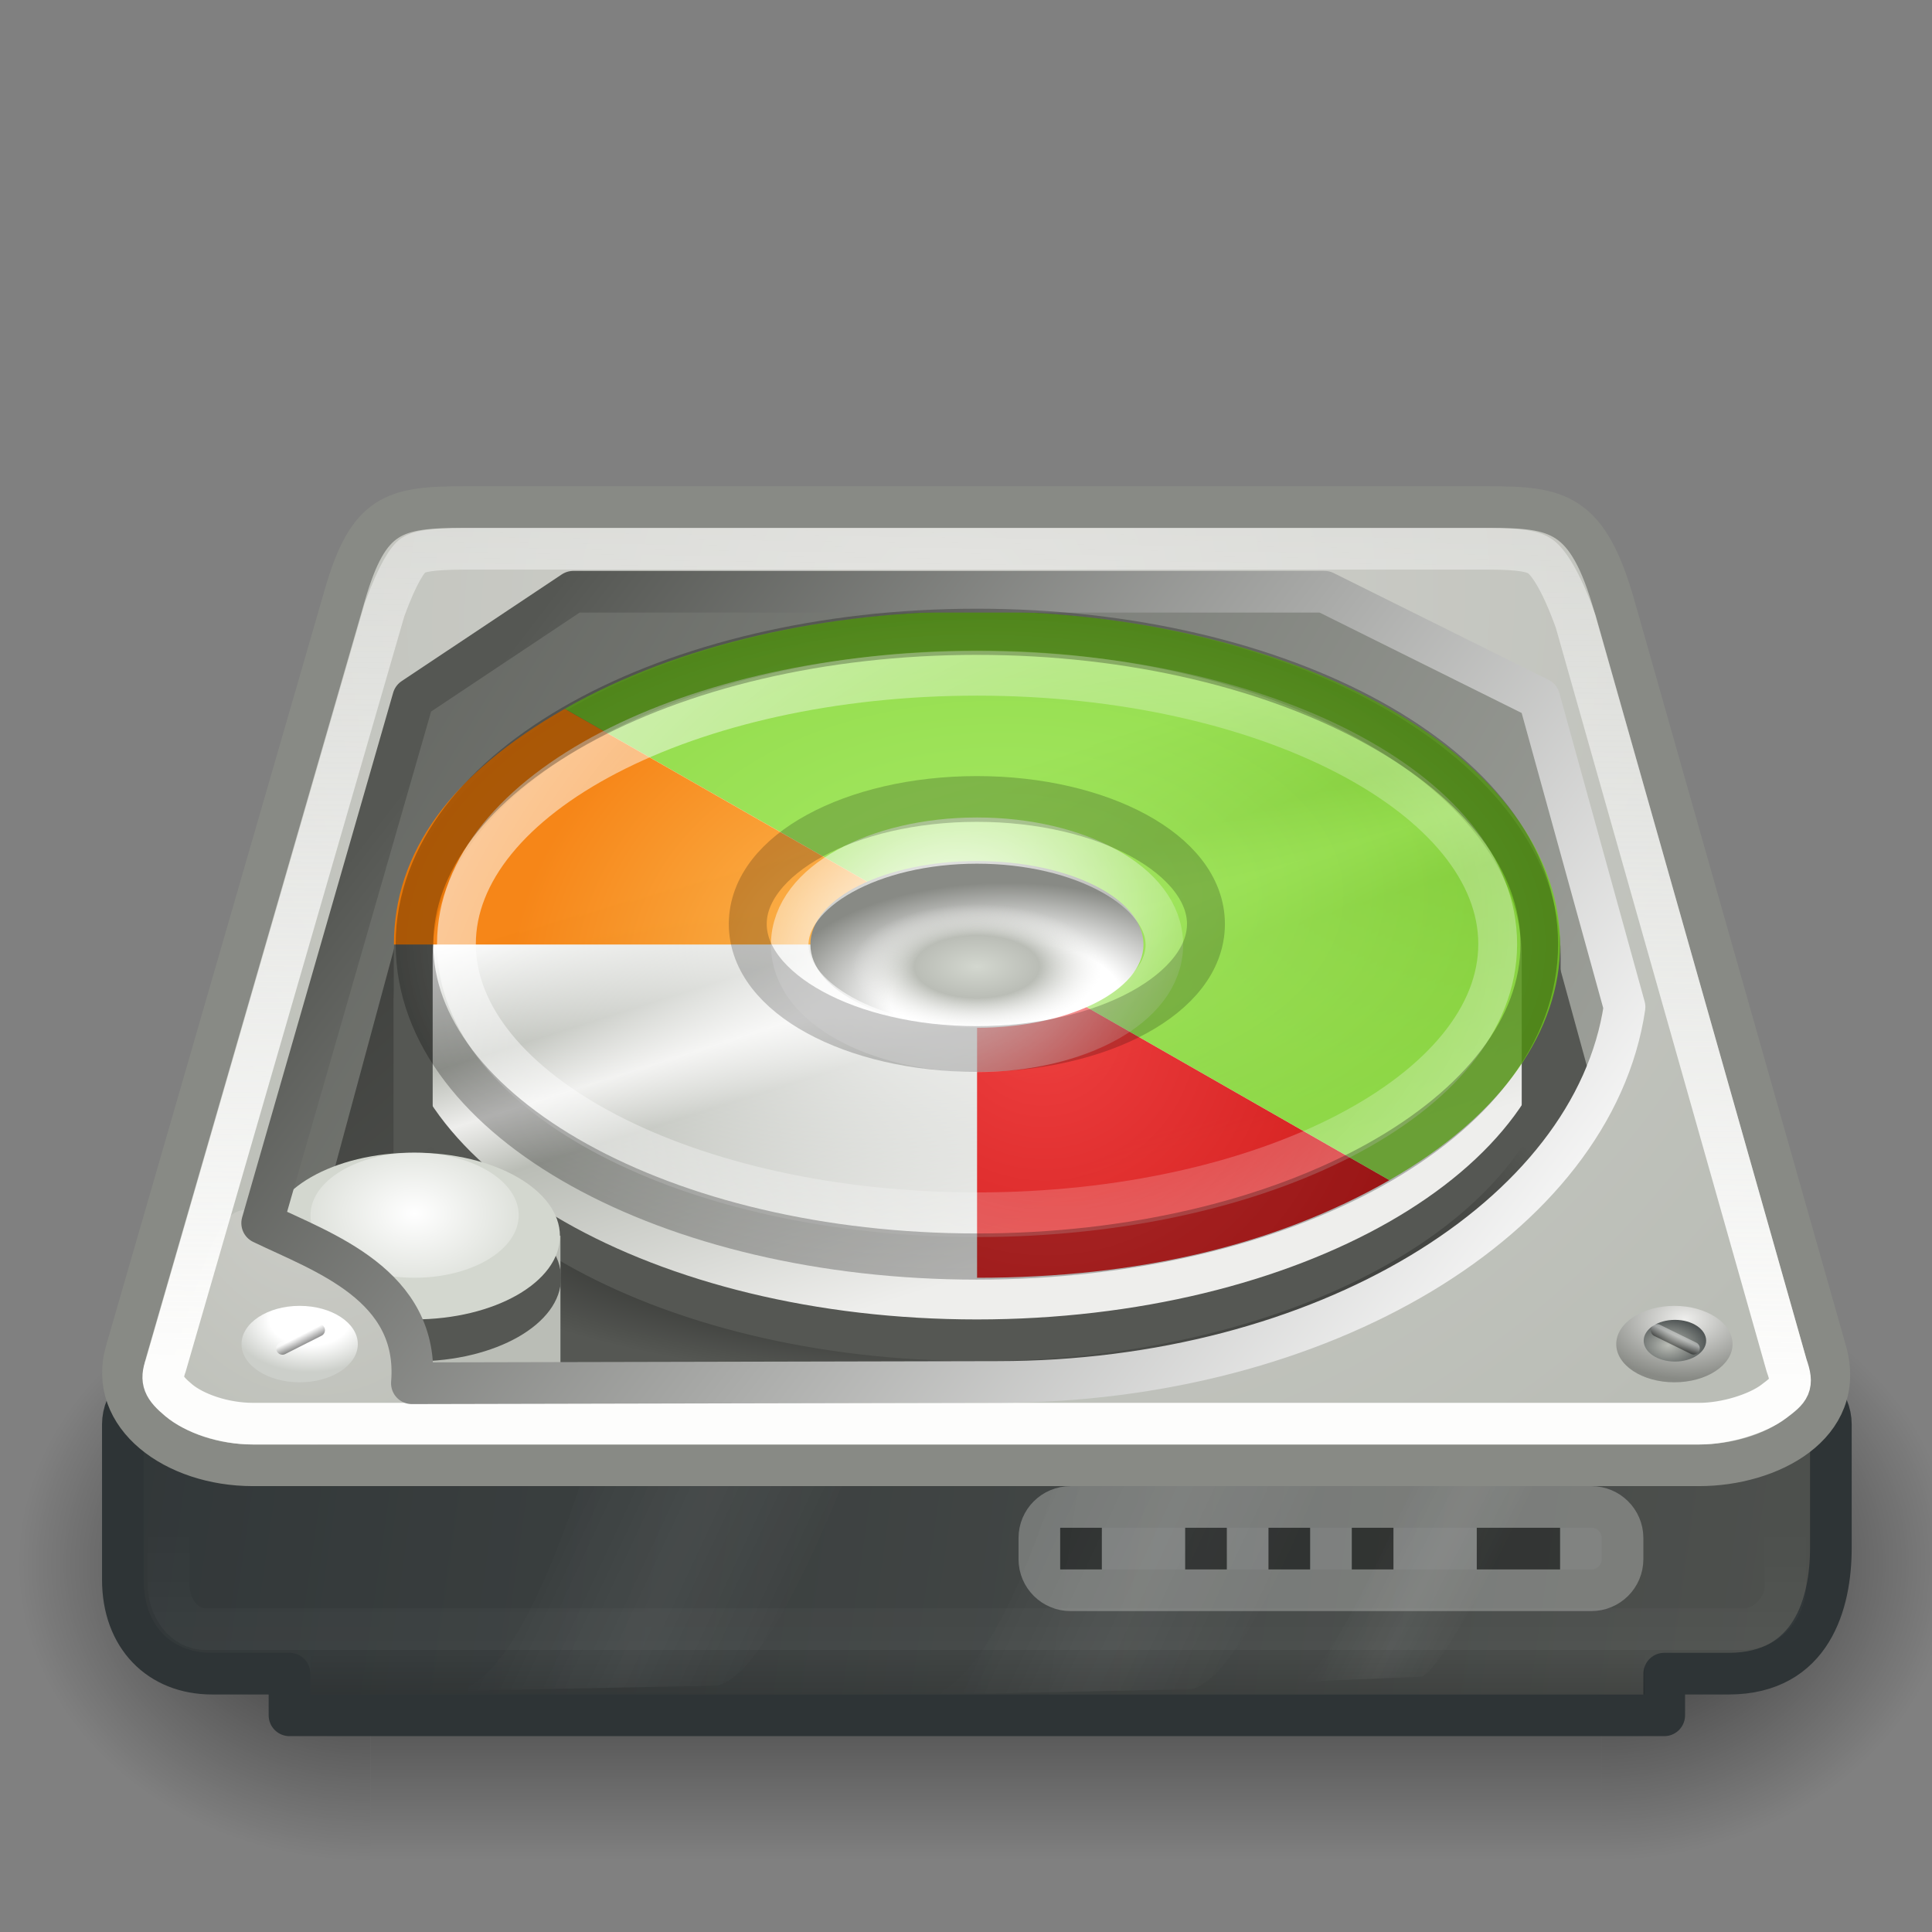 <?xml version="1.0" encoding="UTF-8"?>
<svg width="16" height="16" version="1.1" xmlns="http://www.w3.org/2000/svg" xmlns:cc="http://creativecommons.org/ns#" xmlns:dc="http://purl.org/dc/elements/1.1/" xmlns:rdf="http://www.w3.org/1999/02/22-rdf-syntax-ns#" xmlns:xlink="http://www.w3.org/1999/xlink">
	<rect width="100%" height="100%" fill="#808080" stroke="none"/>
	<defs>
		<linearGradient id="linearGradient2886">
			<stop offset="0"/>
			<stop stop-opacity="0" offset="1"/>
		</linearGradient>
		<linearGradient id="linearGradient2909">
			<stop stop-color="#fff" stop-opacity="0" offset="0"/>
			<stop stop-color="#fff" offset=".5"/>
			<stop stop-color="#fff" stop-opacity="0" offset="1"/>
		</linearGradient>
		<linearGradient id="linearGradient8613">
			<stop stop-color="#babdb6" offset="0"/>
			<stop stop-color="#2e3436" offset="1"/>
		</linearGradient>
		<linearGradient id="linearGradient8710">
			<stop offset="0"/>
			<stop stop-color="#fff" offset="1"/>
		</linearGradient>
		<linearGradient id="linearGradient2907" x1="21.938" x2="21.938" y1="39" y2="37.996" gradientUnits="userSpaceOnUse">
			<stop offset="0"/>
			<stop stop-opacity="0" offset="1"/>
		</linearGradient>
		<linearGradient id="linearGradient2915" x1="40.617" x2="40.711" y1="30.555" y2="30.359" gradientTransform="rotate(-52.924 24.266 63.625)" gradientUnits="userSpaceOnUse" xlink:href="#linearGradient8710"/>
		<linearGradient id="linearGradient2917" x1="40.617" x2="40.711" y1="30.555" y2="30.359" gradientUnits="userSpaceOnUse" xlink:href="#linearGradient8710"/>
		<radialGradient id="radialGradient2927" cx="7.518" cy="30.574" r=".531" gradientTransform="matrix(1.663,0,0,1.614,-4.989,-18.656)" gradientUnits="userSpaceOnUse" xlink:href="#linearGradient8613"/>
		<radialGradient id="radialGradient2929" cx="7.534" cy="30.308" r=".531" gradientTransform="matrix(1.569,0,0,1.523,-4.289,-15.921)" gradientUnits="userSpaceOnUse">
			<stop stop-color="#eeeeec" offset="0"/>
			<stop stop-color="#888a85" offset="1"/>
		</radialGradient>
		<linearGradient id="linearGradient2937" x1="24.749" x2="24.999" y1="35.355" y2="14.998" gradientTransform="matrix(1 0 0 .996 0 -3.931)" gradientUnits="userSpaceOnUse">
			<stop stop-color="#fdfdfc" offset="0"/>
			<stop stop-color="#fff" stop-opacity=".371" offset="1"/>
		</linearGradient>
		<radialGradient id="radialGradient2941" cx="7.519" cy="30.304" r=".531" gradientTransform="matrix(1.39,0,0,1.349,-2.92,-10.638)" gradientUnits="userSpaceOnUse">
			<stop stop-color="#fff" offset="0"/>
			<stop stop-color="#fff" offset=".5"/>
			<stop stop-color="#cccfca" offset="1"/>
		</radialGradient>
		<radialGradient id="radialGradient2945" cx="25.252" cy="16.48" r="21.98" gradientTransform="matrix(1.033 -.596 .575 .996 -12.235 11.554)" gradientUnits="userSpaceOnUse">
			<stop stop-color="#d0d0cb" offset="0"/>
			<stop stop-color="#babdb6" offset="1"/>
		</radialGradient>
		<linearGradient id="linearGradient2947" x1="53.813" x2="-2.814" y1="43.573" y2="35.5" gradientTransform="translate(0,50)" gradientUnits="userSpaceOnUse">
			<stop stop-color="#555753" offset="0"/>
			<stop stop-color="#2e3436" offset="1"/>
		</linearGradient>
		<linearGradient id="linearGradient2949" x1="12.5" x2="12.5" y1="43.188" y2="34.046" gradientUnits="userSpaceOnUse">
			<stop stop-color="#fff" offset="0"/>
			<stop stop-color="#fff" stop-opacity="0" offset="1"/>
		</linearGradient>
		<linearGradient id="linearGradient2951" x1="15.335" x2="20.329" y1="33.062" y2="36.377" gradientTransform="matrix(1,0,0,1.423,10.5,-14.957)" gradientUnits="userSpaceOnUse" xlink:href="#linearGradient2909"/>
		<linearGradient id="linearGradient2953" x1="15.335" x2="20.329" y1="33.062" y2="36.377" gradientTransform="matrix(1 0 0 1.423 -.875 -15.046)" gradientUnits="userSpaceOnUse" xlink:href="#linearGradient2909"/>
		<linearGradient id="linearGradient2955" x1="15.335" x2="20.329" y1="33.062" y2="36.377" gradientTransform="matrix(.46 0 -.391 1.37 40.625 -13.299)" gradientUnits="userSpaceOnUse" xlink:href="#linearGradient2909"/>
		<radialGradient id="radialGradient2957" cx="0" cy="17" r="2" gradientTransform="matrix(4.096,0,0,3.101,-9.539,-94.543)" gradientUnits="userSpaceOnUse" xlink:href="#linearGradient2886"/>
		<radialGradient id="radialGradient2959" cx="0" cy="17" r="2" gradientTransform="matrix(4.096,0,0,3.101,38.21,-10.9)" gradientUnits="userSpaceOnUse" xlink:href="#linearGradient2886"/>
		<linearGradient id="linearGradient2961" x1="9.899" x2="9.899" y1="20" y2="13.979" gradientTransform="matrix(2.048,0,0,2.067,1.348,6.674)" gradientUnits="userSpaceOnUse">
			<stop stop-opacity="0" offset="0"/>
			<stop offset=".5"/>
			<stop stop-opacity="0" offset="1"/>
		</linearGradient>
		<linearGradient id="linearGradient3794" x1="35.723" x2="11.953" y1="33.222" y2="14.983" gradientTransform="translate(0,3.001)" gradientUnits="userSpaceOnUse">
			<stop stop-color="#fff" offset="0"/>
			<stop stop-color="#555753" offset="1"/>
		</linearGradient>
		<linearGradient id="linearGradient3802" x1="50.506" x2="2.4" y1="37.469" y2="8.448" gradientTransform="translate(0,3.001)" gradientUnits="userSpaceOnUse">
			<stop stop-color="#babdb6" offset="0"/>
			<stop stop-color="#555753" offset="1"/>
		</linearGradient>
		<linearGradient id="linearGradient3810" x1="8.094" x2="20.502" y1="13.796" y2="29.456" gradientTransform="matrix(1.003 0 0 1.069 -.118 -1.915)" gradientUnits="userSpaceOnUse">
			<stop stop-color="#2f302e" offset="0"/>
			<stop stop-color="#555753" offset="1"/>
		</linearGradient>
		<radialGradient id="radialGradient3884" cx="25.252" cy="16.48" r="21.98" gradientTransform="matrix(.3 -.255 .167 .426 -2.086 27.056)" gradientUnits="userSpaceOnUse">
			<stop stop-color="#d0d0cb" offset="0"/>
			<stop stop-color="#babdb6" offset="1"/>
		</radialGradient>
		<radialGradient id="radialGradient3915" cx="7.625" cy="30.578" r=".531" gradientTransform="matrix(1.351,-3.7919e-6,1.1741e-6,1.577,-2.678,-17.629)" gradientUnits="userSpaceOnUse">
			<stop stop-color="#fff" offset="0"/>
			<stop stop-color="#fff" stop-opacity="0" offset="1"/>
		</radialGradient>
		<radialGradient id="radialGradient4006" cx="7.519" cy="30.304" r=".531" gradientTransform="matrix(1.39,0,0,1.349,-2.92,-10.638)" gradientUnits="userSpaceOnUse">
			<stop stop-color="#fff" offset="0"/>
			<stop stop-color="#fff" offset=".5"/>
			<stop stop-color="#888a85" offset="1"/>
		</radialGradient>
		<radialGradient id="radialGradient4014" cx="7.625" cy="30.578" r=".531" gradientTransform="matrix(1 -3.5855e-7 9.2354e-8 .971 4.6991e-7 .899)" gradientUnits="userSpaceOnUse">
			<stop stop-color="#d3d7cf" offset="0"/>
			<stop stop-color="#babdb6" offset=".5"/>
			<stop stop-color="#eeeeec" stop-opacity="0" offset="1"/>
		</radialGradient>
		<radialGradient id="radialGradient4024" cx="21.885" cy="21.092" r="10.683" gradientTransform="matrix(.686 -.921 1.445 .713 -25.656 33.737)" gradientUnits="userSpaceOnUse">
			<stop stop-color="#fff" stop-opacity="0" offset="0"/>
			<stop stop-color="#fff" offset="1"/>
		</radialGradient>
		<radialGradient id="radialGradient4044" cx="23.571" cy="22.566" r="11.155" gradientTransform="matrix(1 0 0 .612 0 8.753)" gradientUnits="userSpaceOnUse">
			<stop stop-color="#8ae234" offset="0"/>
			<stop stop-color="#73d216" offset="1"/>
		</radialGradient>
		<radialGradient id="radialGradient4052" cx="25.526" cy="26.024" r="6.535" gradientTransform="matrix(.523 -.913 1.025 .675 -12.879 29.478)" gradientUnits="userSpaceOnUse">
			<stop stop-color="#fcaf3e" offset="0"/>
			<stop stop-color="#f57900" offset="1"/>
		</radialGradient>
		<radialGradient id="radialGradient4060" cx="21.366" cy="28.457" r="4.621" gradientTransform="matrix(1.154,-1.605,1.463,1.208,-43.596,25.552)" gradientUnits="userSpaceOnUse">
			<stop stop-color="#ef2929" offset="0"/>
			<stop stop-color="#c00" offset="1"/>
		</radialGradient>
		<radialGradient id="radialGradient4068" cx="22.519" cy="27.786" r="10.337" gradientTransform="matrix(1 0 0 .452 0 15.22)" gradientUnits="userSpaceOnUse">
			<stop stop-color="#fff" offset="0"/>
			<stop stop-color="#fff" stop-opacity="0" offset="1"/>
		</radialGradient>
		<radialGradient id="radialGradient4088" cx="24.691" cy="23.189" r="10.683" gradientTransform="matrix(.686 -.921 1.445 .713 -25.656 33.737)" gradientUnits="userSpaceOnUse">
			<stop stop-color="#fff" offset="0"/>
			<stop stop-color="#fff" stop-opacity="0" offset="1"/>
		</radialGradient>
		<radialGradient id="radialGradient4098" cx="24" cy="30.266" r="14" gradientTransform="matrix(1 0 0 .305 0 21.044)" gradientUnits="userSpaceOnUse">
			<stop offset="0"/>
			<stop stop-opacity="0" offset="1"/>
		</radialGradient>
		<linearGradient id="linearGradient4141" x1="19.679" x2="23.185" y1="20.903" y2="32.097" gradientUnits="userSpaceOnUse">
			<stop stop-color="#fff" offset="0"/>
			<stop stop-color="#babdb6" offset=".25"/>
			<stop stop-color="#eeeeec" offset=".375"/>
			<stop stop-color="#babdb6" offset=".5"/>
			<stop stop-color="#eeeeec" offset="1"/>
		</linearGradient>
	</defs>
	<g transform="matrix(.345 0 0 .345 -109.9 -14.948)">
		<g transform="matrix(1.031,0,0,1.151,317.61,32.717)" opacity=".7">
			<path transform="scale(-1)" d="m-9.539-48.024h8.192v12.405h-8.192z" fill="url(#radialGradient2957)"/>
			<path d="m38.21 35.619h8.192v12.405h-8.192z" fill="url(#radialGradient2959)"/>
			<path d="m9.539 35.619h28.671v12.405h-28.671z" fill="url(#linearGradient2961)"/>
		</g>
		<g transform="translate(318,-3.996)">
			<path d="m4.518 80.5h38.964c.564 0 1.018.454 1.018 1.018v2.963c0 1.316-.45 3.018-2.456 3.018l-1.544-1.3e-5v1h-33v-1l-1.857 1.3e-5c-1.271 0-2.143-.885-2.143-2.256v-3.726c0-.564.454-1.018 1.018-1.018z" color="#000000" fill="url(#linearGradient2947)" stroke="#2e3436" stroke-dashoffset="1.4" stroke-linecap="square" stroke-linejoin="round"/>
			<path transform="translate(0,50)" d="m4.594 31.594v3.73c0 .6.376 1.105.886 1.105h36.946c.512 0 .98-.507.98-1.016v-3.818h-38.812z" color="#000000" fill="none" opacity=".1" stroke="url(#linearGradient2949)" stroke-dashoffset="1.4" stroke-linecap="square"/>
			<g transform="translate(0,50)" fill-rule="evenodd" opacity=".5">
				<path d="m26.145 32.089s-1.503 5.534-3.226 5.911l6.231-.126c1.387-.317 3.359-5.785 3.359-5.785h-6.364z" fill="url(#linearGradient2951)" opacity=".11"/>
				<path d="m14.77 32s-1.503 5.534-3.226 5.911l6.231-.126c1.387-.317 3.359-5.785 3.359-5.785h-6.364z" fill="url(#linearGradient2953)" opacity=".11"/>
				<path d="m34.886 32s-2.212 5.329-3.108 5.692l2.9-.121c.725-.306 3.135-5.571 3.135-5.571z" fill="url(#linearGradient2955)" opacity=".11"/>
			</g>
		</g>
		<path transform="translate(318,45.001)" d="m11.693 10.499h24.573c1.684 0 2.397.117 3.04 2.385l5.074 17.881c.501 1.766-1.356 2.735-3.04 2.735h-34.722c-1.868 0-3.489-1.181-3.04-2.735l5.25-18.153c.568-1.965 1.18-2.113 2.864-2.113z" fill="url(#radialGradient2945)" stroke="#888a85" stroke-linecap="round"/>
		<path transform="translate(318,42)" d="m14.312 15.531-3.844 2.562-3.625 12.594c1.447.7 3.789 1.478 3.594 3.844h2.062v-4.031c2.737 2.435 7.088 4 12 4 7.778 0 14.19-3.945 14.938-9h.219l-2.156-7.406-5.156-2.562h-18.031z" color="#000000" fill="url(#linearGradient3802)"/>
		<path transform="translate(318,42)" d="m14.25 20-3.875 2.75-2.375 8.781c1.246.671 2.489 1.591 2.344 3.469l14.156-.5c6.703 0 12.39-2.923 14.312-6.969l-1.312-4.781-5.188-2.75h-18.062z" color="#000000" fill="url(#linearGradient3810)"/>
		<path transform="matrix(.967 0 0 .975 318.8 42.873)" d="m24 16c-7.728 0-14 3.584-14 8v8.812c.305.464.496 1.01.438 1.719l14.062-.031c5.855 0 10.996-2.239 13.5-5.5v-5c0-4.416-6.272-8-14-8z" color="#000000" fill="url(#linearGradient4141)" stroke="#555753" stroke-width=".966"/>
		<path transform="translate(318,42)" d="m10 25v7.812c.305.464.496 1.01.438 1.719l14.062-.031c5.855 0 10.996-2.239 13.5-5.5v-4c0 4.416-6.272 8-14 8s-14-3.584-14-8z" color="#000000" fill="#555753"/>
		<path transform="translate(318,42)" d="m10 26v6.812c.305.464.496 1.01.438 1.719l14.062-.031c5.855 0 10.996-2.239 13.5-5.5v-3c0 4.416-6.272 8-14 8s-14-3.584-14-8z" color="#000000" fill="url(#radialGradient4098)"/>
		<path transform="matrix(1.401,0,0,1.076,312.53,39.417)" d="m10.33 31.203h3.57v3.716h-3.57z" color="#000000" fill="#babdb6"/>
		<path transform="matrix(.339 0 0 .428 320.88 62.113)" d="m32.856 27.786c0 2.58-4.631 4.675-10.337 4.675-5.706 0-10.337-2.094-10.337-4.675s4.631-4.675 10.337-4.675c5.706 0 10.337 2.094 10.337 4.675z" color="#000000" fill="#555753"/>
		<path transform="matrix(6.588,0,0,-3.879,278.26,191.61)" d="m8.156 30.578c0 .285-.238.516-.531.516s-.531-.231-.531-.516.238-.516.531-.516.531.231.531.516z" color="#000000" fill="#d3d7cf"/>
		<path transform="matrix(4.706,0,0,-2.909,292.62,161.45)" d="m8.156 30.578c0 .285-.238.516-.531.516s-.531-.231-.531-.516.238-.516.531-.516.531.231.531.516z" color="#000000" fill="url(#radialGradient3915)"/>
		<path transform="translate(318,42)" d="m7.5 31c-1.468-1.317-1.681-.694-2.851 3.173.354 1.722 1.83 1.426 3.351 1.827 1.656 0 3.176.04 2.737-1.766-.521-1.556-1.674-2.773-3.237-3.234z" color="#000000" fill="url(#radialGradient3884)"/>
		<path transform="translate(318,45.001)" d="m11.688 11.5c-.803 0-1.097.071-1.219.156-.122.085-.358.402-.688 1.307l-5.25 18.138c-.134.367-.055.534.312.84.367.306 1.067.56 1.781.56h34.719c.64 0 1.393-.238 1.781-.529s.488-.383.312-.871l-5.062-17.858c-.377-1.048-.682-1.439-.844-1.556s-.444-.187-1.25-.187h-24.594z" fill="none" stroke="url(#linearGradient2937)" stroke-linecap="round"/>
		<g transform="translate(325,44.001)" opacity=".303">
			<path d="m19.251 35.5h12.497c.416 0 .751.333.751.747v.506c0 .414-.335.747-.751.747h-12.497c-.416 0-.751-.333-.751-.747v-.506c0-.414.335-.747.751-.747z" color="#000000" fill="#fff" stroke="#eeeeec" stroke-dashoffset="1.4" stroke-linecap="square"/>
			<path d="m19 36h1v1h-1z" color="#000000"/>
			<path d="m22 36h1v1h-1z" color="#000000"/>
			<path d="m24 36h1v1h-1z" color="#000000"/>
			<path d="m26 36h1v1h-1z" color="#000000"/>
			<path d="m29 36h2v1h-2z" color="#000000"/>
		</g>
		<path transform="matrix(-2.629,0,0,1.778,378.79,21.224)" d="m8.156 30.578c0 .285-.238.516-.531.516s-.531-.231-.531-.516.238-.516.531-.516.531.231.531.516z" color="#000000" fill="url(#radialGradient2929)"/>
		<path transform="matrix(1.412 0 0 .97 347.99 45.85)" d="m8.156 30.578c0 .285-.238.516-.531.516s-.531-.231-.531-.516.238-.516.531-.516.531.231.531.516z" color="#000000" fill="url(#radialGradient2927)"/>
		<path transform="translate(318,45.001)" d="m40.328 30.261.875.43" fill="none" opacity=".4" stroke="url(#linearGradient2917)" stroke-linecap="round" stroke-width=".3"/>
		<path transform="translate(318,45.001)" d="m8 38h32.031v1h-32.031z" color="#000000" fill="url(#linearGradient2907)" opacity=".12"/>
		<path transform="matrix(-2.629,0,0,1.778,345.79,21.224)" d="m8.156 30.578c0 .285-.238.516-.531.516s-.531-.231-.531-.516.238-.516.531-.516.531.231.531.516z" color="#000000" fill="url(#radialGradient2941)"/>
		<path transform="matrix(1.412 0 0 .97 314.99 45.85)" d="m8.156 30.578c0 .285-.238.516-.531.516s-.531-.231-.531-.516.238-.516.531-.516.531.231.531.516z" color="#000000" fill="url(#radialGradient2927)"/>
		<path transform="translate(318,45.001)" d="m7.33 30.696.871-.439" fill="none" opacity=".4" stroke="url(#linearGradient2915)" stroke-linecap="round" stroke-width=".3"/>
		<path transform="matrix(-1.354,0,0,1.711,372.5,18.451)" d="m32.856 27.786c0 2.58-4.631 4.675-10.337 4.675-5.706 0-10.337-2.094-10.337-4.675s4.631-4.675 10.337-4.675c5.706 0 10.337 2.094 10.337 4.675z" color="#000000" fill="url(#radialGradient4068)"/>
		<path transform="matrix(-1.071,0,0,1,367.85,42.263)" d="m24.132 31.737c-3.607 0-6.691-.782-9.242-2.343l9.242-5.657z" color="#000000" fill="url(#radialGradient4060)" opacity=".883"/>
		<path transform="matrix(-1.071,0,0,1,367.85,42.263)" d="m14.89 29.393c-5.101-3.123-5.101-8.191 0-11.314 5.101-3.123 13.382-3.123 18.484 0l-9.242 5.657z" color="#000000" fill="url(#radialGradient4044)" opacity=".765"/>
		<path transform="matrix(-1.071,0,0,1,367.85,42.263)" d="m33.374 18.08c2.551 1.561 3.828 3.449 3.828 5.657h-13.07z" color="#000000" fill="url(#radialGradient4052)" opacity=".907"/>
		<path transform="translate(318,42)" d="m39.547 25.5-2.047-7.406-5.156-2.562h-18.031l-3.844 2.562-3.625 12.594c1.447.7 3.789 1.478 3.594 3.844l14.062-.031c7.778 0 14.299-3.945 15.047-9z" color="#000000" fill="none" stroke="url(#linearGradient3794)" stroke-linecap="round" stroke-linejoin="round"/>
		<path transform="matrix(-7.529,0,0,-3.879,399.41,184.61)" d="m8.156 30.578c0 .285-.238.516-.531.516s-.531-.231-.531-.516.238-.516.531-.516.531.231.531.516z" color="#000000" fill="url(#radialGradient4006)"/>
		<path transform="matrix(-5.647,0,0,2.909,385.06,-22.455)" d="m8.156 30.578c0 .285-.238.516-.531.516s-.531-.231-.531-.516.238-.516.531-.516.531.231.531.516z" color="#000000" fill="url(#radialGradient4014)"/>
		<g fill="none">
			<path transform="matrix(-1.209,0,0,1.39,369.23,27.366)" d="m32.856 27.786c0 2.58-4.631 4.675-10.337 4.675-5.706 0-10.337-2.094-10.337-4.675s4.631-4.675 10.337-4.675c5.706 0 10.337 2.094 10.337 4.675z" color="#000000" opacity=".668" stroke="url(#radialGradient4024)" stroke-width=".771"/>
			<path transform="matrix(-1.306,0,0,1.604,371.41,21.423)" d="m32.856 27.786c0 2.58-4.631 4.675-10.337 4.675-5.706 0-10.337-2.094-10.337-4.675s4.631-4.675 10.337-4.675c5.706 0 10.337 2.094 10.337 4.675z" color="#000000" opacity=".263" stroke="#000" stroke-width=".691"/>
			<path transform="matrix(-.435 0 0 .535 351.8 51.141)" d="m32.856 27.786c0 2.58-4.631 4.675-10.337 4.675-5.706 0-10.337-2.094-10.337-4.675s4.631-4.675 10.337-4.675c5.706 0 10.337 2.094 10.337 4.675z" color="#000000" stroke="url(#radialGradient4088)" stroke-width="2.073"/>
			<path transform="matrix(-.532 0 0 .642 353.98 47.669)" d="m32.856 27.786c0 2.58-4.631 4.675-10.337 4.675-5.706 0-10.337-2.094-10.337-4.675s4.631-4.675 10.337-4.675c5.706 0 10.337 2.094 10.337 4.675z" color="#000000" opacity=".202" stroke="#000" stroke-width="1.711"/>
		</g>
	</g>
</svg>
